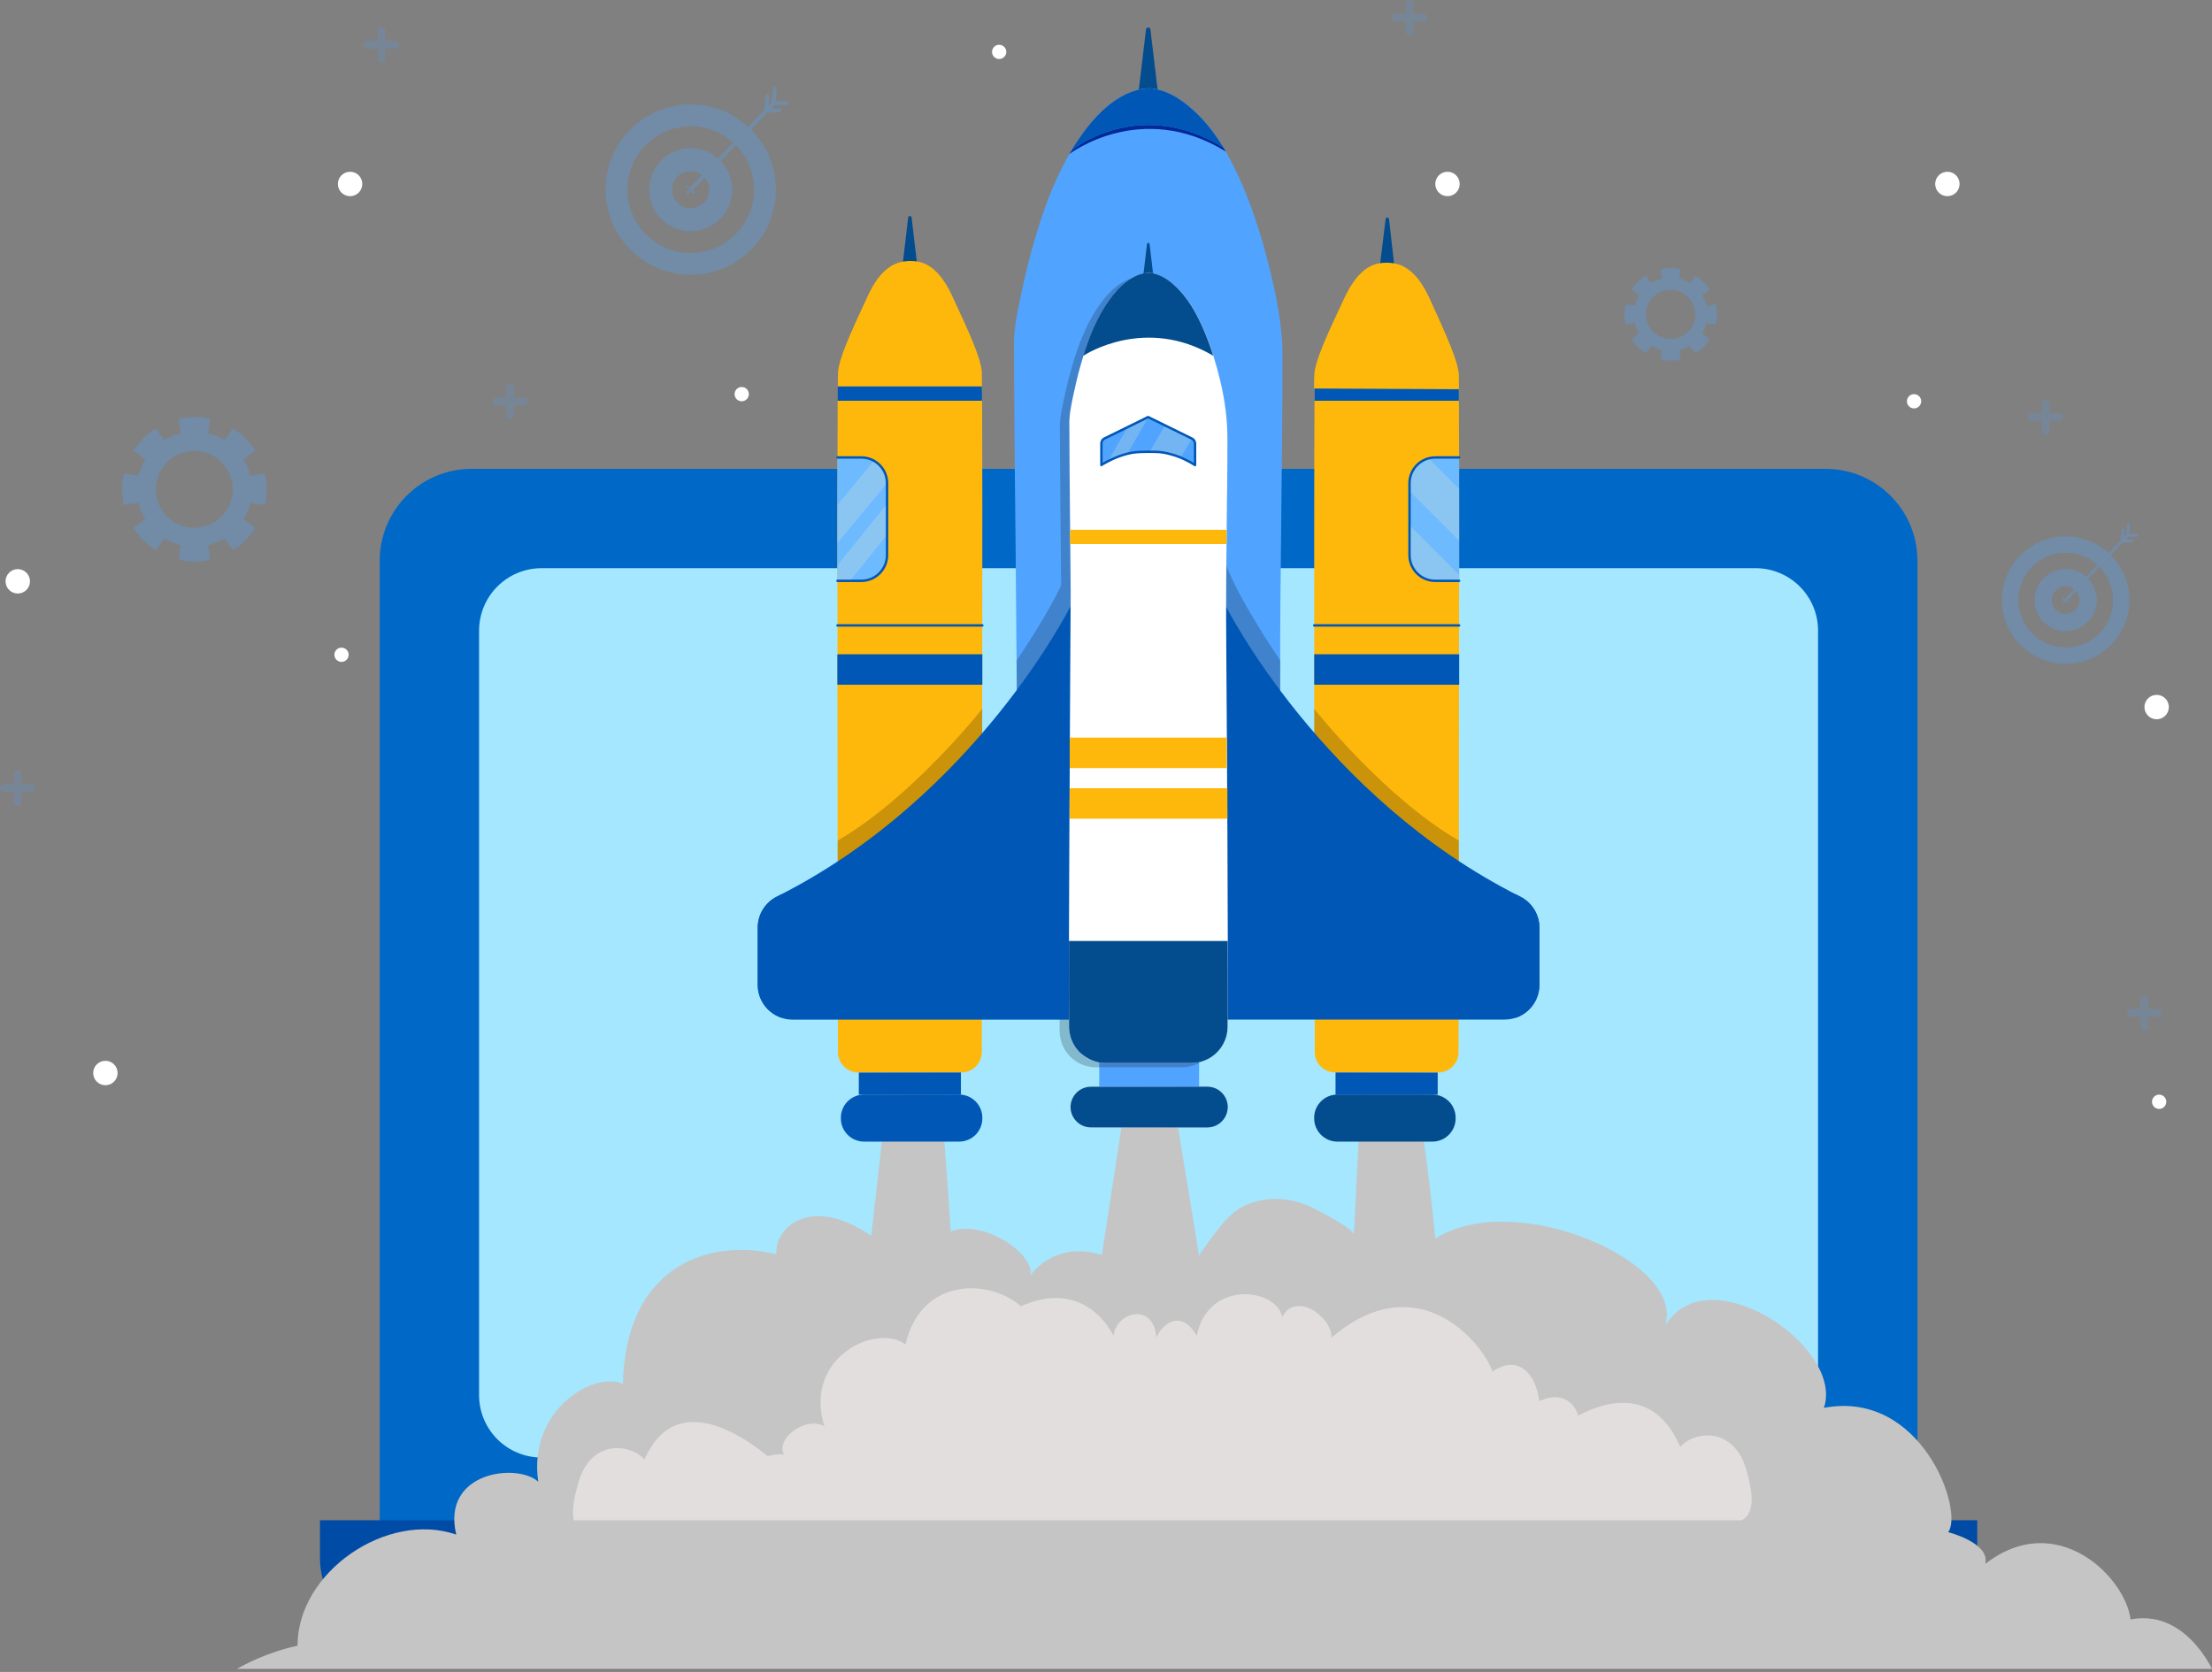 <svg width="418" height="316" viewBox="0 0 418 316" fill="none" xmlns="http://www.w3.org/2000/svg">
<rect x="0" y="0" width="418" height="316" fill="#808080" stroke="none"/>
<path d="M362.335 105.972V294.26H71.757V105.972C71.757 96.383 79.526 88.614 89.115 88.614H344.976C354.566 88.614 362.335 96.383 362.335 105.972Z" fill="#0068C6"/>
<path d="M90.53 263.67V119.191C90.53 112.676 95.817 107.389 102.332 107.389H331.757C338.271 107.389 343.558 112.676 343.558 119.191V263.67C343.558 270.185 338.271 275.472 331.757 275.472H102.332C95.817 275.472 90.53 270.198 90.53 263.67Z" fill="#A4E7FF"/>
<path d="M373.637 287.327V294.503C373.637 302.757 366.934 309.447 358.693 309.447H75.412C67.171 309.447 60.468 302.757 60.468 294.503V287.327H373.637Z" fill="#004BA5"/>
<path opacity="0.5" d="M254.852 287.327C254.852 290.362 252.384 292.83 249.349 292.83H184.757C181.722 292.83 179.254 290.362 179.254 287.327H254.852Z" fill="#0037B2"/>
<path d="M402.61 306.075C401.652 298.077 388.65 285.075 375.149 295.582C376.147 291.589 368.149 289.58 368.149 289.58C371.143 285.574 363.145 262.591 344.654 266.084C345.436 263.859 345.072 261.391 343.939 258.976C339.232 248.955 321.104 239.716 314.657 250.587C318.663 238.583 286.333 224.434 271.227 234.105C270.121 221.656 267.545 205.619 266.547 195.328C264.834 177.457 269.312 165.763 269.312 165.763H254.017L257.524 199.968L255.838 233.431C255.905 232.203 249.215 228.885 248.312 228.413C244.198 226.269 239.019 225.864 234.837 228.063C232.666 229.209 231.223 230.989 229.739 232.891C229.51 233.188 226.408 237.288 226.596 237.396L221.768 207.885L213.001 206.024L208.226 237.18C203.587 235.71 198.299 236.398 194.698 241.065C195.696 237.059 185.783 230.342 179.646 232.743C179.093 223.612 178.014 210.529 177.623 203.744C175.829 172.696 179.673 169.364 179.713 167.53L165.295 168.272C165.295 168.272 168.937 184.417 167.817 202.234C167.143 212.862 165.295 227.469 164.634 233.579C153.466 225.81 146.345 231.812 146.709 237.059C140.222 235.454 132.817 236.047 127.112 240.121C121.797 243.897 117.953 250.695 117.711 261.552C112.208 259.057 99.718 266.556 101.714 280.044C97.709 276.429 83.358 278.156 86.217 290.038C73.215 285.533 56.221 297.038 56.221 311.039C50.583 312.252 46.24 314.572 44.77 315.422H111.331H248.217H305.472H332.515H418C417.069 313.561 412.025 304.268 402.61 306.075Z" fill="#C5C5C5"/>
<path opacity="0.5" d="M329.103 287.327H108.432C108.068 285.722 108.351 283.362 109.363 280.003C111.723 272.113 119.02 272.733 121.785 275.863C127.517 262.591 140.263 271.263 145.078 275.215C146.211 274.905 147.277 274.784 148.153 274.905C146.44 271.749 152.618 267.541 155.787 269.591C151.687 256.373 165.903 249.993 171.109 254.121C174.063 241.213 187.2 241.725 192.905 246.891C205.368 241.28 210.426 252.489 210.426 252.489C210.844 247.97 218.019 245.987 218.532 252.826C218.734 252.232 219.166 251.531 219.746 250.937C221.283 249.346 223.9 248.496 226.152 252.489C228.256 241.712 241.326 243.479 242.31 248.941C244.779 243.883 251.86 248.995 251.59 252.839C267.843 238.906 280.17 253.743 282.018 259.232C286.86 255.941 290.192 259.516 290.893 264.816C294.818 262.928 297.515 264.938 298.217 267.554C303.45 264.776 312.608 262.105 317.518 273.475C320.283 270.346 327.593 269.712 329.953 277.616C331.666 283.416 331.234 286.235 329.103 287.327Z" fill="#FFF9F9"/>
<path d="M218.743 16.9C218.608 16.873 218.473 16.832 218.338 16.819C217.893 16.738 217.421 16.657 216.976 16.684C216.369 16.725 215.789 16.805 215.209 16.927L216.558 5.57C216.625 5.071 217.34 5.071 217.394 5.57L218.743 16.9Z" fill="#034C8E"/>
<path d="M171.616 41.11L170.537 50.295C170.51 50.484 170.672 50.66 170.861 50.66H173.019C173.221 50.66 173.37 50.484 173.343 50.295L172.264 41.11C172.223 40.719 171.657 40.719 171.616 41.11Z" fill="#034C8E"/>
<path d="M242.346 186.305H191.619C191.619 186.305 190.594 141.715 191.619 140.69C191.956 140.352 191.848 139.233 191.888 138.828C191.983 137.439 192.037 136.036 192.077 134.647C192.172 131.383 192.145 128.119 192.104 124.855C192.077 123.088 192.064 121.335 192.05 119.568C191.996 109.304 191.875 99.053 191.767 88.803C191.713 83.448 191.673 78.093 191.646 72.739C191.632 70.271 191.659 67.789 191.619 65.321C191.578 61.976 192.293 58.833 192.981 55.569C193.601 52.602 194.303 49.661 195.112 46.748C195.665 44.779 196.258 42.796 196.933 40.827C198.389 36.525 200.17 32.289 202.503 28.418C203.164 27.285 203.892 26.206 204.661 25.154C206.9 22.079 209.719 19.139 213.266 17.588C213.927 17.305 214.575 17.102 215.222 16.94C215.802 16.819 216.382 16.738 216.989 16.698C217.434 16.671 217.906 16.752 218.351 16.832C218.486 16.86 218.621 16.887 218.756 16.913C221.251 17.494 223.49 19.004 225.351 20.69C227.671 22.754 229.573 25.249 231.191 27.919C232.635 30.293 233.848 32.815 234.914 35.324C235.683 37.131 236.384 38.979 237.018 40.84C237.935 43.511 238.744 46.209 239.446 48.933C241.01 54.976 242.332 60.978 242.346 67.222C242.373 77.959 242.197 88.708 242.103 99.458C241.995 108.953 241.887 118.435 241.914 127.917C241.914 130.951 241.928 133.986 242.022 137.021C242.049 137.763 241.779 140.11 242.373 140.717C243.371 141.715 242.346 186.305 242.346 186.305Z" fill="#50A4FF"/>
<path d="M218.017 52.723C217.936 52.71 217.869 52.683 217.788 52.669C217.531 52.615 217.262 52.575 216.992 52.588C216.641 52.615 216.304 52.656 215.967 52.737L216.749 46.128C216.79 45.831 217.208 45.831 217.235 46.128L218.017 52.723Z" fill="#034C8E"/>
<path d="M185.563 73.049H158.318C158.332 71.403 158.345 70.432 158.372 70.23C158.629 67.654 160.422 63.567 164.01 55.879C164.968 53.802 166.276 51.684 168.218 50.39C169.729 49.378 171.685 49.149 173.451 49.446C176.621 50.012 178.671 53.195 179.899 55.866C183.5 63.554 185.28 67.654 185.536 70.216C185.55 70.432 185.55 71.403 185.563 73.049Z" fill="#FEB80C"/>
<path d="M185.605 129.414V133.973C185.605 140.15 185.605 146.354 185.591 152.383C185.564 172.844 185.537 191.147 185.524 198.848C185.51 200.979 183.798 202.692 181.666 202.692H162.204C160.073 202.692 158.36 200.979 158.346 198.848C158.333 193.588 158.319 183.378 158.292 170.902C158.292 167.071 158.279 163.039 158.279 158.857C158.265 149.43 158.252 139.314 158.252 129.4H185.605V129.414Z" fill="#FEB80C"/>
<path d="M185.618 123.655C185.618 125.57 185.618 127.485 185.605 129.414H158.265C158.252 127.472 158.252 125.57 158.265 123.655C158.252 118.907 158.252 114.24 158.252 109.776C158.238 100.995 158.252 92.943 158.265 86.456C158.265 82.126 158.279 78.485 158.292 75.747C158.306 74.708 158.319 73.804 158.319 73.049H185.564C185.578 73.804 185.591 74.708 185.591 75.747C185.632 84.689 185.645 103.329 185.618 123.655Z" fill="#FEB80C"/>
<path d="M185.573 75.747H158.274C158.288 74.708 158.301 73.804 158.301 73.049H185.546C185.573 73.804 185.573 74.708 185.573 75.747Z" fill="#0057B5"/>
<path d="M167.609 91.325V104.907C167.609 107.604 165.438 109.776 162.74 109.776H158.235V95.452C158.235 92.215 158.235 89.194 158.249 86.456H162.74C163.617 86.456 164.44 86.685 165.155 87.09C166.625 87.926 167.609 89.504 167.609 91.325Z" fill="#6EBAFF"/>
<path d="M185.629 123.655H158.235V129.414H185.629V123.655Z" fill="#0057B5"/>
<path d="M158.252 118.206H185.632" stroke="#0057B5" stroke-width="0.452" stroke-miterlimit="10" stroke-linecap="round" stroke-linejoin="round"/>
<path d="M181.584 202.706H162.283V206.887H181.584V202.706Z" fill="url(#paint0_linear_4_3178)"/>
<path d="M181.584 202.706H162.283V206.887H181.584V202.706Z" fill="#0057B5"/>
<path d="M181.246 215.762H163.281C160.867 215.762 158.897 213.806 158.897 211.378V211.257C158.897 208.842 160.853 206.873 163.281 206.873H181.246C183.661 206.873 185.63 208.829 185.63 211.257V211.378C185.63 213.806 183.674 215.762 181.246 215.762Z" fill="#0057B5"/>
<path d="M275.727 109.776C275.727 142.578 275.646 185.846 275.619 198.848C275.619 200.979 273.893 202.692 271.762 202.692H252.313C250.182 202.692 248.455 200.979 248.455 198.848C248.415 180.046 248.266 97.947 248.401 75.733C248.401 74.695 248.401 73.791 248.415 73.035H275.673C275.673 73.791 275.687 74.695 275.687 75.733C275.7 78.471 275.714 82.113 275.727 86.442C275.727 92.943 275.741 100.995 275.727 109.776Z" fill="#FEB80C"/>
<path d="M275.686 75.747H248.4C248.4 74.708 248.4 73.804 248.414 73.049H275.672C275.672 73.804 275.686 74.708 275.686 75.747Z" fill="#0057B5"/>
<path d="M266.367 91.325V104.907C266.367 107.604 268.539 109.776 271.236 109.776H275.741V102.196C275.741 98.743 275.741 95.452 275.728 92.404C275.741 90.313 275.728 88.33 275.728 86.469H271.236C270.791 86.469 270.36 86.537 269.968 86.644C267.878 87.184 266.367 89.072 266.367 91.325Z" fill="#6EBAFF"/>
<path d="M275.741 123.655H248.348V129.414H275.741V123.655Z" fill="#0057B5"/>
<path d="M275.728 118.206H248.348" stroke="#0057B5" stroke-width="0.452" stroke-miterlimit="10" stroke-linecap="round" stroke-linejoin="round"/>
<path d="M271.685 202.706H252.384V206.887H271.685V202.706Z" fill="url(#paint1_linear_4_3178)"/>
<path d="M271.685 202.706H252.384V206.887H271.685V202.706Z" fill="#0057B5"/>
<path d="M252.721 215.762H270.687C273.101 215.762 275.07 213.806 275.07 211.378V211.257C275.07 208.842 273.115 206.873 270.687 206.873H252.721C250.307 206.873 248.338 208.829 248.338 211.257V211.378C248.351 213.806 250.307 215.762 252.721 215.762Z" fill="#034C8E"/>
<path d="M226.592 200.804H207.723V205.39H226.592V200.804Z" fill="#50A4FF"/>
<path d="M228.158 213.078H206.146C204.028 213.078 202.302 211.351 202.302 209.234C202.302 207.116 204.028 205.39 206.146 205.39H228.158C230.275 205.39 232.002 207.116 232.002 209.234C231.988 211.351 230.275 213.078 228.158 213.078Z" fill="url(#paint2_linear_4_3178)"/>
<path d="M228.158 213.078H206.146C204.028 213.078 202.302 211.351 202.302 209.234C202.302 207.116 204.028 205.39 206.146 205.39H228.158C230.275 205.39 232.002 207.116 232.002 209.234C231.988 211.351 230.275 213.078 228.158 213.078Z" fill="#034C8E"/>
<path d="M225.107 200.912H208.854" stroke="#F200FF" stroke-width="0.116" stroke-miterlimit="10"/>
<path opacity="0.2" d="M167.609 91.325L158.235 102.641V95.452L165.141 87.09C166.625 87.926 167.609 89.504 167.609 91.325Z" fill="#FEF6C4"/>
<path opacity="0.2" d="M167.612 95.25V101.103L160.612 109.776H158.252V106.836L167.612 95.25Z" fill="#FEF6C4"/>
<path opacity="0.2" d="M266.367 91.325V92.822L275.741 102.196C275.741 98.743 275.741 95.452 275.728 92.404L269.968 86.644C267.878 87.184 266.367 89.072 266.367 91.325Z" fill="#FEF6C4"/>
<path opacity="0.2" d="M266.367 99.296V104.907C266.367 107.604 268.539 109.776 271.236 109.776H275.741V108.67L266.367 99.296Z" fill="#FEF6C4"/>
<path d="M158.265 86.456H162.757C163.634 86.456 164.456 86.685 165.171 87.09C166.641 87.926 167.626 89.504 167.626 91.325V104.907C167.626 107.604 165.454 109.776 162.757 109.776H158.252" stroke="#0057B5" stroke-width="0.452" stroke-miterlimit="10" stroke-linecap="round" stroke-linejoin="round"/>
<path d="M275.715 86.456H271.224C270.779 86.456 270.347 86.523 269.956 86.631C267.879 87.184 266.354 89.086 266.354 91.325V104.907C266.354 107.604 268.526 109.776 271.224 109.776H275.728" stroke="#0057B5" stroke-width="0.452" stroke-miterlimit="10" stroke-linecap="round" stroke-linejoin="round"/>
<path d="M231.637 28.634C215.601 18.748 202.086 29.106 202.086 29.106C202.248 28.837 202.437 28.567 202.639 28.297C202.652 28.284 202.652 28.284 202.666 28.27C204.136 27.151 216.154 18.64 231.152 27.865C231.314 28.122 231.476 28.378 231.637 28.634Z" fill="#002899"/>
<path d="M231.19 27.906C231.163 27.892 231.163 27.879 231.136 27.879C216.138 18.667 204.12 27.178 202.65 28.284C202.637 28.297 202.637 28.297 202.623 28.311C202.529 28.378 202.488 28.418 202.488 28.418C203.149 27.285 203.878 26.206 204.646 25.154C206.885 22.079 209.704 19.139 213.251 17.588C213.912 17.305 214.56 17.102 215.207 16.94C215.787 16.819 216.367 16.738 216.974 16.698C217.419 16.671 217.891 16.752 218.336 16.832C218.471 16.86 218.606 16.887 218.741 16.913C221.236 17.494 223.475 19.004 225.336 20.69C227.656 22.74 229.571 25.222 231.19 27.906Z" fill="#0057B5"/>
<path opacity="0.2" d="M230.221 178.644C230.167 154.555 229.897 119.244 229.897 117.841C229.884 112.258 229.965 106.674 230.005 101.09C230.073 95.331 230.154 89.558 230.154 83.799C230.154 80.157 229.695 76.529 228.845 72.982C228.441 71.323 228.009 69.677 227.496 68.045C226.997 66.44 226.431 64.862 225.77 63.324C224.435 60.182 222.708 57.012 220.146 54.706C218.986 53.654 217.57 52.723 216.032 52.44C215.668 52.373 215.115 52.359 214.751 52.413C214.157 52.48 213.604 52.642 213.024 52.885C210.947 53.802 209.275 55.529 207.966 57.349C205.646 60.532 204.109 64.269 202.949 68.045C202.935 68.059 202.935 68.059 202.935 68.059C202.679 68.881 202.45 69.704 202.221 70.513C201.762 72.172 201.384 73.858 201.02 75.531C200.643 77.352 200.251 79.118 200.278 80.993C200.305 82.45 200.292 83.907 200.305 85.363C200.319 88.519 200.346 91.662 200.373 94.818C200.413 100.092 200.481 105.365 200.521 110.653C199.118 113.566 196.583 118.192 192.091 124.869C192.132 128.133 192.159 131.397 192.064 134.661C196.407 130.439 198.916 128.402 200.467 127.202C200.386 141.202 200.251 162.593 200.224 178.657C200.197 185.293 200.197 191.012 200.238 194.91C200.238 195.314 200.278 195.719 200.359 196.097C200.602 197.446 201.236 198.659 202.167 199.617C203.124 200.629 204.406 201.343 205.849 201.6C206.051 201.64 206.267 201.667 206.469 201.694C206.672 201.721 206.874 201.721 207.09 201.721H223.342C227.119 201.721 230.167 198.686 230.194 194.91C230.234 190.918 230.234 185.199 230.221 178.644Z" fill="black"/>
<path opacity="0.2" d="M230.044 123.007C231.744 127.081 231.407 124.383 241.981 134.647C241.887 131.383 241.914 128.119 241.954 124.855C233.416 112.163 231.717 106.782 231.717 106.782C231.717 106.782 228.331 118.907 230.044 123.007Z" fill="black"/>
<path opacity="0.2" d="M185.614 133.973C185.614 140.15 185.601 146.368 185.587 152.397C184.724 154.69 183.712 154.932 179.396 160.26C173.597 167.436 165.045 169.661 162.928 171.199C161.916 171.94 159.758 172.291 158.302 170.915C158.302 167.098 158.288 163.052 158.288 158.871C172.18 150.819 185.115 134.593 185.614 133.973Z" fill="black"/>
<path opacity="0.2" d="M248.348 133.973C248.348 140.15 248.361 146.368 248.375 152.397C249.238 154.69 250.249 154.932 254.565 160.26C260.365 167.436 268.916 169.661 271.034 171.199C272.045 171.94 274.203 172.291 275.66 170.915C275.66 167.098 275.674 163.052 275.674 158.871C261.768 150.819 248.833 134.593 248.348 133.973Z" fill="black"/>
<path d="M202.301 114.564L202.004 192.711H149.78C149.065 192.711 148.364 192.603 147.716 192.374C145.086 191.511 143.185 189.043 143.185 186.116V175.326C143.185 172.831 144.601 170.565 146.826 169.445C147.123 169.297 147.42 169.148 147.716 168.987C184.605 150.077 202.301 114.564 202.301 114.564Z" fill="#0057B5"/>
<path d="M147.716 168.987V192.374C145.086 191.511 143.185 189.043 143.185 186.116V175.326C143.185 172.831 144.601 170.565 146.826 169.445C147.123 169.283 147.42 169.149 147.716 168.987Z" fill="#0057B5"/>
<path d="M231.651 114.564C231.651 114.564 249.765 150.657 287.261 169.445C289.486 170.565 290.903 172.831 290.903 175.326V186.116C290.903 189.758 287.949 192.698 284.321 192.698H231.651V114.564Z" fill="#0057B5"/>
<path d="M286.369 169V192.388C288.999 191.524 290.901 189.056 290.901 186.129V175.339C290.901 172.844 289.485 170.578 287.259 169.459C286.963 169.31 286.666 169.162 286.369 169Z" fill="#0057B5"/>
<path d="M231.975 194.101C231.949 197.877 228.887 200.912 225.124 200.912H208.871C208.655 200.912 208.453 200.898 208.251 200.885C208.048 200.858 207.833 200.831 207.63 200.79C206.201 200.534 204.919 199.833 203.948 198.808C203.031 197.85 202.384 196.65 202.141 195.288C202.06 194.91 202.019 194.505 202.019 194.101C201.992 190.189 201.992 184.47 202.006 177.848C202.06 152.923 202.343 115.117 202.33 112.136C202.303 109.048 202.276 105.945 202.249 102.843C202.235 101.953 202.222 101.049 202.222 100.146C202.208 98.109 202.195 96.072 202.168 94.022C202.141 90.866 202.1 87.724 202.1 84.567C202.087 83.111 202.1 81.654 202.073 80.198C202.046 78.323 202.438 76.556 202.815 74.735C203.179 73.049 203.557 71.376 204.016 69.718C204.245 68.895 204.474 68.072 204.73 67.263C204.73 67.263 204.73 67.263 204.744 67.249C205.89 63.473 207.428 59.723 209.761 56.554C211.07 54.733 212.742 53.006 214.819 52.089C215.399 51.846 215.952 51.685 216.546 51.617C216.91 51.563 217.463 51.577 217.827 51.644C219.378 51.927 220.794 52.858 221.941 53.91C224.503 56.216 226.23 59.386 227.565 62.529C228.226 64.066 228.779 65.644 229.291 67.249C229.804 68.881 230.249 70.527 230.64 72.186C231.476 75.733 231.948 79.361 231.948 83.003C231.948 88.708 231.854 94.44 231.8 100.146V100.294C231.787 101.144 231.773 101.993 231.773 102.843C231.733 107.577 231.679 112.312 231.692 117.046C231.692 118.448 231.975 153.759 232.016 177.848C232.002 184.39 232.002 190.122 231.975 194.101Z" fill="white"/>
<path d="M231.8 102.83H202.235C202.221 101.939 202.208 101.036 202.208 100.132H231.786C231.786 100.901 231.8 101.791 231.8 102.83Z" fill="#FEB80C"/>
<path d="M231.814 139.408H202.142V145.167H231.814V139.408Z" fill="#FEB80C"/>
<path d="M231.935 148.971H202.154V154.73H231.935V148.971Z" fill="#FEB80C"/>
<path d="M229.263 67.236C216.477 59.696 205.188 66.926 204.716 67.236C205.862 63.459 207.4 59.71 209.733 56.54C211.042 54.719 212.714 52.993 214.791 52.076C215.371 51.833 215.924 51.671 216.518 51.604C216.882 51.55 217.435 51.563 217.799 51.631C219.35 51.914 220.766 52.844 221.913 53.897C224.475 56.203 226.202 59.373 227.537 62.515C228.198 64.066 228.764 65.644 229.263 67.236Z" fill="#034C8E"/>
<path d="M231.975 194.101C231.949 197.877 228.887 200.912 225.124 200.912H208.871C208.655 200.912 208.453 200.899 208.251 200.885C208.048 200.858 207.833 200.831 207.63 200.791C206.255 200.507 204.96 199.793 203.948 198.808C203.031 197.85 202.384 196.65 202.141 195.288C202.06 194.91 202.019 194.505 202.019 194.101C201.992 190.189 201.992 184.471 202.006 177.848H231.989C232.002 184.39 232.002 190.122 231.975 194.101Z" fill="#034C8E"/>
<path d="M225.828 83.866V87.899C225.544 87.71 225.248 87.535 224.951 87.373C224.357 87.049 223.737 86.752 223.13 86.483C222.483 86.213 221.822 85.997 221.147 85.822C220.648 85.687 220.122 85.566 219.596 85.498C218.814 85.39 218.045 85.39 217.249 85.39H216.764C215.806 85.39 214.835 85.417 213.878 85.579C213.581 85.633 213.298 85.687 213.001 85.768C211.908 86.051 210.843 86.456 209.818 86.955C209.669 87.022 209.508 87.103 209.359 87.184C209.089 87.319 208.833 87.467 208.577 87.616C208.536 87.643 208.132 87.832 208.132 87.899V83.799C208.132 83.408 208.348 83.057 208.698 82.882L213.095 80.724L216.966 78.822L217.007 78.849L220.136 80.386L225.18 82.868C225.194 82.868 225.194 82.882 225.207 82.882C225.598 83.057 225.828 83.448 225.828 83.866Z" fill="#50A4FF"/>
<path opacity="0.2" d="M217.036 78.835L213.017 85.768C211.924 86.051 210.859 86.456 209.834 86.955C209.685 87.022 209.523 87.103 209.375 87.184L213.111 80.71L216.982 78.808L217.036 78.835Z" fill="#FEF6C4"/>
<path opacity="0.2" d="M225.22 82.868L223.13 86.496C222.482 86.226 221.821 86.01 221.147 85.835C220.648 85.7 220.122 85.579 219.596 85.511C218.814 85.404 218.045 85.404 217.249 85.404L220.162 80.373L225.207 82.854C225.207 82.854 225.207 82.868 225.22 82.868Z" fill="#FEF6C4"/>
<path d="M225.828 83.866V87.899C225.544 87.71 225.248 87.535 224.951 87.373C224.357 87.049 223.737 86.752 223.13 86.483C222.483 86.213 221.822 85.997 221.147 85.822C220.648 85.687 220.122 85.566 219.596 85.498C218.814 85.39 218.045 85.39 217.249 85.39H216.764C215.806 85.39 214.835 85.417 213.878 85.579C213.581 85.633 213.298 85.687 213.001 85.768C211.908 86.051 210.843 86.456 209.818 86.955C209.669 87.022 209.508 87.103 209.359 87.184C209.089 87.319 208.833 87.467 208.577 87.616C208.536 87.643 208.132 87.832 208.132 87.899V83.799C208.132 83.408 208.348 83.057 208.698 82.882L213.095 80.724L216.966 78.822L217.007 78.849L220.136 80.386L225.18 82.868C225.194 82.868 225.194 82.882 225.207 82.882C225.598 83.057 225.828 83.448 225.828 83.866Z" stroke="#0057B5" stroke-width="0.452" stroke-miterlimit="10" stroke-linecap="round" stroke-linejoin="round"/>
<path d="M262.486 41.407L263.524 50.646C263.551 50.849 263.389 51.01 263.2 51.01L261.029 50.997C260.827 50.997 260.678 50.822 260.705 50.633L261.838 41.407C261.879 41.016 262.445 41.016 262.486 41.407Z" fill="#034C8E"/>
<path d="M275.703 73.562L248.31 73.427C248.337 71.768 248.35 70.797 248.377 70.594C248.647 68.018 250.468 63.904 254.109 56.19C255.377 53.519 257.427 50.309 260.624 49.77C262.418 49.473 264.373 49.715 265.87 50.741C267.813 52.049 269.107 54.18 270.079 56.27C273.639 64.012 275.433 68.14 275.676 70.729C275.676 70.932 275.689 71.916 275.703 73.562Z" fill="#FEB80C"/>
<path opacity="0.3" d="M46.046 86.82L48.258 85.175C47.179 83.475 45.735 82.032 44.036 80.953L42.391 83.165C41.446 82.585 40.408 82.153 39.315 81.884L39.72 79.146C38.762 78.93 37.764 78.808 36.739 78.808C35.714 78.808 34.716 78.93 33.758 79.146L34.163 81.884C33.057 82.153 32.032 82.585 31.088 83.165L29.442 80.953C27.743 82.032 26.3 83.475 25.221 85.175L27.433 86.82C26.853 87.764 26.421 88.803 26.151 89.895L23.413 89.491C23.198 90.448 23.076 91.446 23.076 92.471C23.076 93.496 23.198 94.495 23.413 95.452L26.151 95.048C26.421 96.154 26.853 97.179 27.433 98.123L25.221 99.768C26.3 101.468 27.743 102.911 29.442 103.99L31.088 101.778C32.032 102.358 33.071 102.789 34.163 103.059L33.758 105.797C34.716 106.013 35.714 106.134 36.739 106.134C37.764 106.134 38.762 106.013 39.72 105.797L39.315 103.059C40.421 102.789 41.446 102.358 42.391 101.778L44.036 103.99C45.735 102.911 47.179 101.468 48.258 99.768L46.046 98.123C46.626 97.179 47.057 96.14 47.327 95.048L50.065 95.452C50.281 94.495 50.402 93.496 50.402 92.471C50.402 91.446 50.281 90.448 50.065 89.491L47.327 89.895C47.057 88.803 46.612 87.764 46.046 86.82ZM36.726 99.741C32.72 99.741 29.469 96.491 29.469 92.485C29.469 88.479 32.72 85.229 36.726 85.229C40.731 85.229 43.982 88.479 43.982 92.485C43.982 96.491 40.731 99.741 36.726 99.741Z" fill="#50A4FF"/>
<path opacity="0.3" d="M321.666 55.785L323.082 54.733C322.395 53.64 321.464 52.723 320.385 52.035L319.333 53.452C318.726 53.087 318.065 52.804 317.364 52.629L317.62 50.876C316.999 50.741 316.366 50.66 315.705 50.66C315.044 50.66 314.41 50.741 313.789 50.876L314.046 52.629C313.344 52.804 312.683 53.074 312.076 53.452L311.024 52.035C309.932 52.723 309.015 53.654 308.327 54.733L309.743 55.785C309.379 56.392 309.096 57.053 308.92 57.754L307.167 57.498C307.032 58.118 306.951 58.752 306.951 59.413C306.951 60.074 307.032 60.708 307.167 61.328L308.92 61.072C309.096 61.773 309.365 62.434 309.743 63.041L308.327 64.093C309.015 65.186 309.945 66.103 311.024 66.791L312.076 65.375C312.683 65.739 313.344 66.022 314.046 66.197L313.789 67.951C314.41 68.086 315.044 68.167 315.705 68.167C316.366 68.167 316.999 68.086 317.62 67.951L317.364 66.197C318.065 66.022 318.726 65.752 319.333 65.375L320.385 66.791C321.477 66.103 322.395 65.172 323.082 64.093L321.666 63.041C322.03 62.434 322.314 61.773 322.489 61.072L324.242 61.328C324.377 60.708 324.458 60.074 324.458 59.413C324.458 58.752 324.377 58.118 324.242 57.498L322.489 57.754C322.314 57.053 322.044 56.392 321.666 55.785ZM315.705 64.053C313.142 64.053 311.065 61.976 311.065 59.413C311.065 56.85 313.142 54.773 315.705 54.773C318.267 54.773 320.344 56.85 320.344 59.413C320.344 61.976 318.267 64.053 315.705 64.053Z" fill="#50A4FF"/>
<g opacity="0.3">
<path d="M130.522 28.041C126.22 28.041 122.713 31.534 122.713 35.85C122.713 40.166 126.206 43.673 130.522 43.673C134.838 43.673 138.345 40.18 138.345 35.85C138.332 31.534 134.838 28.041 130.522 28.041ZM130.522 39.371C128.58 39.371 126.988 37.806 126.988 35.837C126.988 33.895 128.567 32.303 130.522 32.303C132.464 32.303 134.056 33.881 134.056 35.837C134.043 37.806 132.464 39.371 130.522 39.371Z" fill="#50A4FF"/>
<path d="M130.522 19.733C121.634 19.733 114.418 26.948 114.418 35.837C114.418 44.739 121.634 51.941 130.522 51.941C139.424 51.941 146.626 44.739 146.626 35.837C146.626 26.948 139.424 19.733 130.522 19.733ZM130.522 47.8C123.913 47.8 118.572 42.446 118.572 35.837C118.572 29.228 123.913 23.887 130.522 23.887C137.131 23.887 142.486 29.228 142.486 35.837C142.486 42.446 137.118 47.8 130.522 47.8Z" fill="#50A4FF"/>
<path d="M130.524 28.041C126.222 28.041 122.715 31.534 122.715 35.85C122.715 40.166 126.208 43.673 130.524 43.673C134.84 43.673 138.347 40.18 138.347 35.85C138.334 31.534 134.84 28.041 130.524 28.041ZM130.524 39.371C128.582 39.371 126.99 37.806 126.99 35.837C126.99 33.895 128.568 32.303 130.524 32.303C132.466 32.303 134.058 33.881 134.058 35.837C134.044 37.806 132.466 39.371 130.524 39.371Z" fill="#50A4FF"/>
<path d="M130.524 28.041C126.222 28.041 122.715 31.534 122.715 35.85C122.715 40.166 126.208 43.673 130.524 43.673C134.84 43.673 138.347 40.18 138.347 35.85C138.334 31.534 134.84 28.041 130.524 28.041ZM130.524 39.371C128.582 39.371 126.99 37.806 126.99 35.837C126.99 33.895 128.568 32.303 130.524 32.303C132.466 32.303 134.058 33.881 134.058 35.837C134.044 37.806 132.466 39.371 130.524 39.371Z" fill="#50A4FF"/>
<path d="M145.918 19.24L130.271 35.592L130.797 36.095L146.445 19.743L145.918 19.24Z" fill="#50A4FF"/>
<path d="M129.834 34.98L129.59 35.25L131.21 36.717L131.454 36.447L129.834 34.98Z" fill="#50A4FF"/>
<path d="M131.102 34.9L129.636 36.52L129.906 36.764L131.372 35.144L131.102 34.9Z" fill="#50A4FF"/>
<path d="M148.647 19.867H146.178C146.07 19.867 145.976 19.827 145.909 19.746C145.841 19.665 145.801 19.571 145.814 19.463L146.043 16.765C146.057 16.563 146.219 16.415 146.435 16.428C146.637 16.442 146.785 16.617 146.772 16.819L146.583 19.125H148.66C148.862 19.125 149.024 19.287 149.024 19.49C149.011 19.706 148.849 19.867 148.647 19.867Z" fill="#50A4FF"/>
<path d="M147.26 21.257H144.792C144.684 21.257 144.589 21.216 144.522 21.135C144.454 21.054 144.414 20.96 144.427 20.852L144.657 18.154C144.67 17.952 144.832 17.817 145.048 17.817C145.25 17.831 145.398 18.006 145.385 18.208L145.196 20.515H147.273C147.476 20.515 147.637 20.677 147.637 20.879C147.637 21.081 147.462 21.257 147.26 21.257Z" fill="#50A4FF"/>
</g>
<g opacity="0.3">
<path d="M390.352 107.577C387.128 107.577 384.512 110.194 384.512 113.418C384.512 116.655 387.128 119.271 390.352 119.271C393.589 119.271 396.205 116.655 396.205 113.418C396.205 110.194 393.589 107.577 390.352 107.577ZM390.352 116.061C388.895 116.061 387.708 114.888 387.708 113.418C387.708 111.961 388.895 110.774 390.352 110.774C391.809 110.774 392.995 111.961 392.995 113.418C392.995 114.888 391.809 116.061 390.352 116.061Z" fill="#50A4FF"/>
<path d="M390.351 101.373C383.702 101.373 378.307 106.768 378.307 113.418C378.307 120.081 383.702 125.462 390.351 125.462C397.014 125.462 402.396 120.081 402.396 113.418C402.409 106.768 397.014 101.373 390.351 101.373ZM390.351 122.36C385.415 122.36 381.409 118.354 381.409 113.418C381.409 108.481 385.401 104.475 390.351 104.475C395.288 104.475 399.293 108.468 399.293 113.418C399.307 118.354 395.301 122.36 390.351 122.36Z" fill="#50A4FF"/>
<path d="M390.344 107.577C387.121 107.577 384.504 110.194 384.504 113.418C384.504 116.655 387.121 119.271 390.344 119.271C393.581 119.271 396.198 116.655 396.198 113.418C396.198 110.194 393.581 107.577 390.344 107.577ZM390.344 116.061C388.887 116.061 387.7 114.888 387.7 113.418C387.7 111.961 388.887 110.774 390.344 110.774C391.801 110.774 392.988 111.961 392.988 113.418C392.988 114.888 391.801 116.061 390.344 116.061Z" fill="#50A4FF"/>
<path d="M390.344 107.577C387.121 107.577 384.504 110.194 384.504 113.418C384.504 116.655 387.121 119.271 390.344 119.271C393.581 119.271 396.198 116.655 396.198 113.418C396.198 110.194 393.581 107.577 390.344 107.577ZM390.344 116.061C388.887 116.061 387.7 114.888 387.7 113.418C387.7 111.961 388.887 110.774 390.344 110.774C391.801 110.774 392.988 111.961 392.988 113.418C392.988 114.888 391.801 116.061 390.344 116.061Z" fill="#50A4FF"/>
<path d="M401.868 100.969L390.166 113.2L390.566 113.582L402.267 101.351L401.868 100.969Z" fill="#50A4FF"/>
<path d="M389.781 112.808L389.6 113.008L390.809 114.103L390.99 113.903L389.781 112.808Z" fill="#50A4FF"/>
<path d="M390.748 112.736L389.653 113.946L389.853 114.127L390.948 112.917L390.748 112.736Z" fill="#50A4FF"/>
<path d="M403.913 101.467H402.065C401.984 101.467 401.917 101.441 401.863 101.373C401.809 101.319 401.782 101.238 401.795 101.171L401.971 99.148C401.984 98.999 402.106 98.891 402.267 98.891C402.416 98.905 402.524 99.04 402.51 99.188L402.362 100.915H403.913C404.061 100.915 404.183 101.036 404.183 101.184C404.183 101.346 404.061 101.467 403.913 101.467Z" fill="#50A4FF"/>
<path d="M402.881 102.506H401.033C400.952 102.506 400.885 102.479 400.831 102.412C400.777 102.358 400.75 102.277 400.763 102.209L400.939 100.186C400.952 100.038 401.073 99.93 401.235 99.93C401.384 99.944 401.492 100.078 401.478 100.227L401.33 101.953H402.881C403.029 101.953 403.151 102.075 403.151 102.223C403.151 102.371 403.029 102.506 402.881 102.506Z" fill="#50A4FF"/>
</g>
<path d="M68.462 34.771C68.462 36.053 67.424 37.078 66.156 37.078C64.875 37.078 63.85 36.039 63.85 34.771C63.85 33.49 64.888 32.465 66.156 32.465C67.424 32.451 68.462 33.49 68.462 34.771Z" fill="white"/>
<path d="M22.225 202.8C22.225 204.082 21.187 205.107 19.919 205.107C18.637 205.107 17.612 204.068 17.612 202.8C17.612 201.519 18.651 200.494 19.919 200.494C21.187 200.48 22.225 201.519 22.225 202.8Z" fill="white"/>
<path d="M275.836 34.771C275.836 36.053 274.798 37.078 273.53 37.078C272.249 37.078 271.224 36.039 271.224 34.771C271.224 33.49 272.262 32.465 273.53 32.465C274.798 32.451 275.836 33.49 275.836 34.771Z" fill="white"/>
<path d="M5.664 109.87C5.664 111.152 4.625 112.177 3.357 112.177C2.076 112.177 1.051 111.138 1.051 109.87C1.051 108.589 2.089 107.564 3.357 107.564C4.625 107.564 5.664 108.589 5.664 109.87Z" fill="white"/>
<path d="M407.541 135.942C408.815 135.942 409.847 134.909 409.847 133.636C409.847 132.362 408.815 131.329 407.541 131.329C406.267 131.329 405.234 132.362 405.234 133.636C405.234 134.909 406.267 135.942 407.541 135.942Z" fill="white"/>
<path d="M370.302 34.771C370.302 36.053 369.264 37.078 367.996 37.078C366.715 37.078 365.689 36.039 365.689 34.771C365.689 33.49 366.728 32.465 367.996 32.465C369.264 32.451 370.302 33.49 370.302 34.771Z" fill="white"/>
<path d="M140.162 75.841C140.907 75.841 141.511 75.237 141.511 74.492C141.511 73.747 140.907 73.143 140.162 73.143C139.417 73.143 138.813 73.747 138.813 74.492C138.813 75.237 139.417 75.841 140.162 75.841Z" fill="white"/>
<path d="M65.885 123.749C65.885 124.491 65.278 125.098 64.536 125.098C63.794 125.098 63.188 124.491 63.188 123.749C63.188 123.007 63.794 122.4 64.536 122.4C65.278 122.414 65.885 123.007 65.885 123.749Z" fill="white"/>
<path d="M190.161 9.806C190.161 10.547 189.554 11.154 188.813 11.154C188.071 11.154 187.464 10.547 187.464 9.806C187.464 9.064 188.071 8.457 188.813 8.457C189.554 8.47 190.161 9.064 190.161 9.806Z" fill="white"/>
<path d="M361.697 77.19C362.442 77.19 363.046 76.586 363.046 75.841C363.046 75.096 362.442 74.492 361.697 74.492C360.952 74.492 360.349 75.096 360.349 75.841C360.349 76.586 360.952 77.19 361.697 77.19Z" fill="white"/>
<path d="M408.014 209.584C408.759 209.584 409.363 208.981 409.363 208.236C409.363 207.491 408.759 206.887 408.014 206.887C407.269 206.887 406.665 207.491 406.665 208.236C406.665 208.981 407.269 209.584 408.014 209.584Z" fill="white"/>
<g opacity="0.6">
<g opacity="0.3">
<path d="M72.102 11.802C71.698 11.802 71.36 11.465 71.36 11.06V5.854C71.36 5.449 71.698 5.112 72.102 5.112C72.507 5.112 72.844 5.449 72.844 5.854V11.06C72.844 11.478 72.52 11.802 72.102 11.802Z" fill="#50A4FF"/>
<path d="M74.712 9.199H69.505C69.101 9.199 68.764 8.861 68.764 8.457C68.764 8.052 69.101 7.715 69.505 7.715H74.712C75.116 7.715 75.454 8.052 75.454 8.457C75.454 8.875 75.116 9.199 74.712 9.199Z" fill="#50A4FF"/>
</g>
<g opacity="0.3">
<path d="M96.422 79.186C96.018 79.186 95.681 78.849 95.681 78.444V73.238C95.681 72.833 96.018 72.496 96.422 72.496C96.827 72.496 97.164 72.833 97.164 73.238V78.444C97.164 78.849 96.841 79.186 96.422 79.186Z" fill="#50A4FF"/>
<path d="M99.028 76.583H93.822C93.417 76.583 93.08 76.245 93.08 75.841C93.08 75.436 93.417 75.099 93.822 75.099H99.028C99.433 75.099 99.77 75.436 99.77 75.841C99.77 76.245 99.433 76.583 99.028 76.583Z" fill="#50A4FF"/>
</g>
<g opacity="0.3">
<path d="M266.366 6.69C265.961 6.69 265.624 6.353 265.624 5.948V0.742C265.624 0.337 265.961 0 266.366 0C266.77 0 267.108 0.337 267.108 0.742V5.948C267.094 6.366 266.77 6.69 266.366 6.69Z" fill="#50A4FF"/>
<path d="M268.953 4.087H263.747C263.342 4.087 263.005 3.75 263.005 3.345C263.005 2.94 263.342 2.603 263.747 2.603H268.953C269.358 2.603 269.695 2.94 269.695 3.345C269.695 3.763 269.371 4.087 268.953 4.087Z" fill="#50A4FF"/>
</g>
<g opacity="0.3">
<path d="M405.226 194.775C404.822 194.775 404.484 194.438 404.484 194.033V188.827C404.484 188.422 404.822 188.085 405.226 188.085C405.631 188.085 405.968 188.422 405.968 188.827V194.033C405.968 194.438 405.631 194.775 405.226 194.775Z" fill="#50A4FF"/>
<path d="M407.83 192.172H402.624C402.219 192.172 401.882 191.835 401.882 191.43C401.882 191.025 402.219 190.688 402.624 190.688H407.83C408.234 190.688 408.572 191.025 408.572 191.43C408.572 191.835 408.234 192.172 407.83 192.172Z" fill="#50A4FF"/>
</g>
<g opacity="0.3">
<path d="M386.552 82.153C386.148 82.153 385.811 81.816 385.811 81.411V76.205C385.811 75.8 386.148 75.463 386.552 75.463C386.957 75.463 387.294 75.8 387.294 76.205V81.411C387.294 81.829 386.957 82.153 386.552 82.153Z" fill="#50A4FF"/>
<path d="M389.156 79.55H383.95C383.545 79.55 383.208 79.213 383.208 78.808C383.208 78.404 383.545 78.066 383.95 78.066H389.156C389.561 78.066 389.898 78.404 389.898 78.808C389.898 79.226 389.561 79.55 389.156 79.55Z" fill="#50A4FF"/>
</g>
<g opacity="0.3">
<path d="M3.342 152.316C2.938 152.316 2.601 151.979 2.601 151.574V146.368C2.601 145.963 2.938 145.626 3.342 145.626C3.747 145.626 4.084 145.963 4.084 146.368V151.574C4.084 151.992 3.747 152.316 3.342 152.316Z" fill="#50A4FF"/>
<path d="M5.948 149.713H0.742C0.337 149.713 0 149.376 0 148.971C0 148.566 0.337 148.229 0.742 148.229H5.948C6.353 148.229 6.69 148.566 6.69 148.971C6.69 149.389 6.353 149.713 5.948 149.713Z" fill="#50A4FF"/>
</g>
</g>
<defs>
<linearGradient id="paint0_linear_4_3178" x1="162.286" y1="204.792" x2="181.589" y2="204.792" gradientUnits="userSpaceOnUse">
<stop stop-color="#EAEBEB"/>
<stop offset="0.957" stop-color="#9AB8E9"/>
</linearGradient>
<linearGradient id="paint1_linear_4_3178" x1="271.692" y1="204.792" x2="252.39" y2="204.792" gradientUnits="userSpaceOnUse">
<stop stop-color="#EAEBEB"/>
<stop offset="0.957" stop-color="#9AB8E9"/>
</linearGradient>
<linearGradient id="paint2_linear_4_3178" x1="202.3" y1="209.234" x2="231.994" y2="209.234" gradientUnits="userSpaceOnUse">
<stop stop-color="#EAEBEB"/>
<stop offset="0.957" stop-color="#9AB8E9"/>
</linearGradient>
</defs>
</svg>
